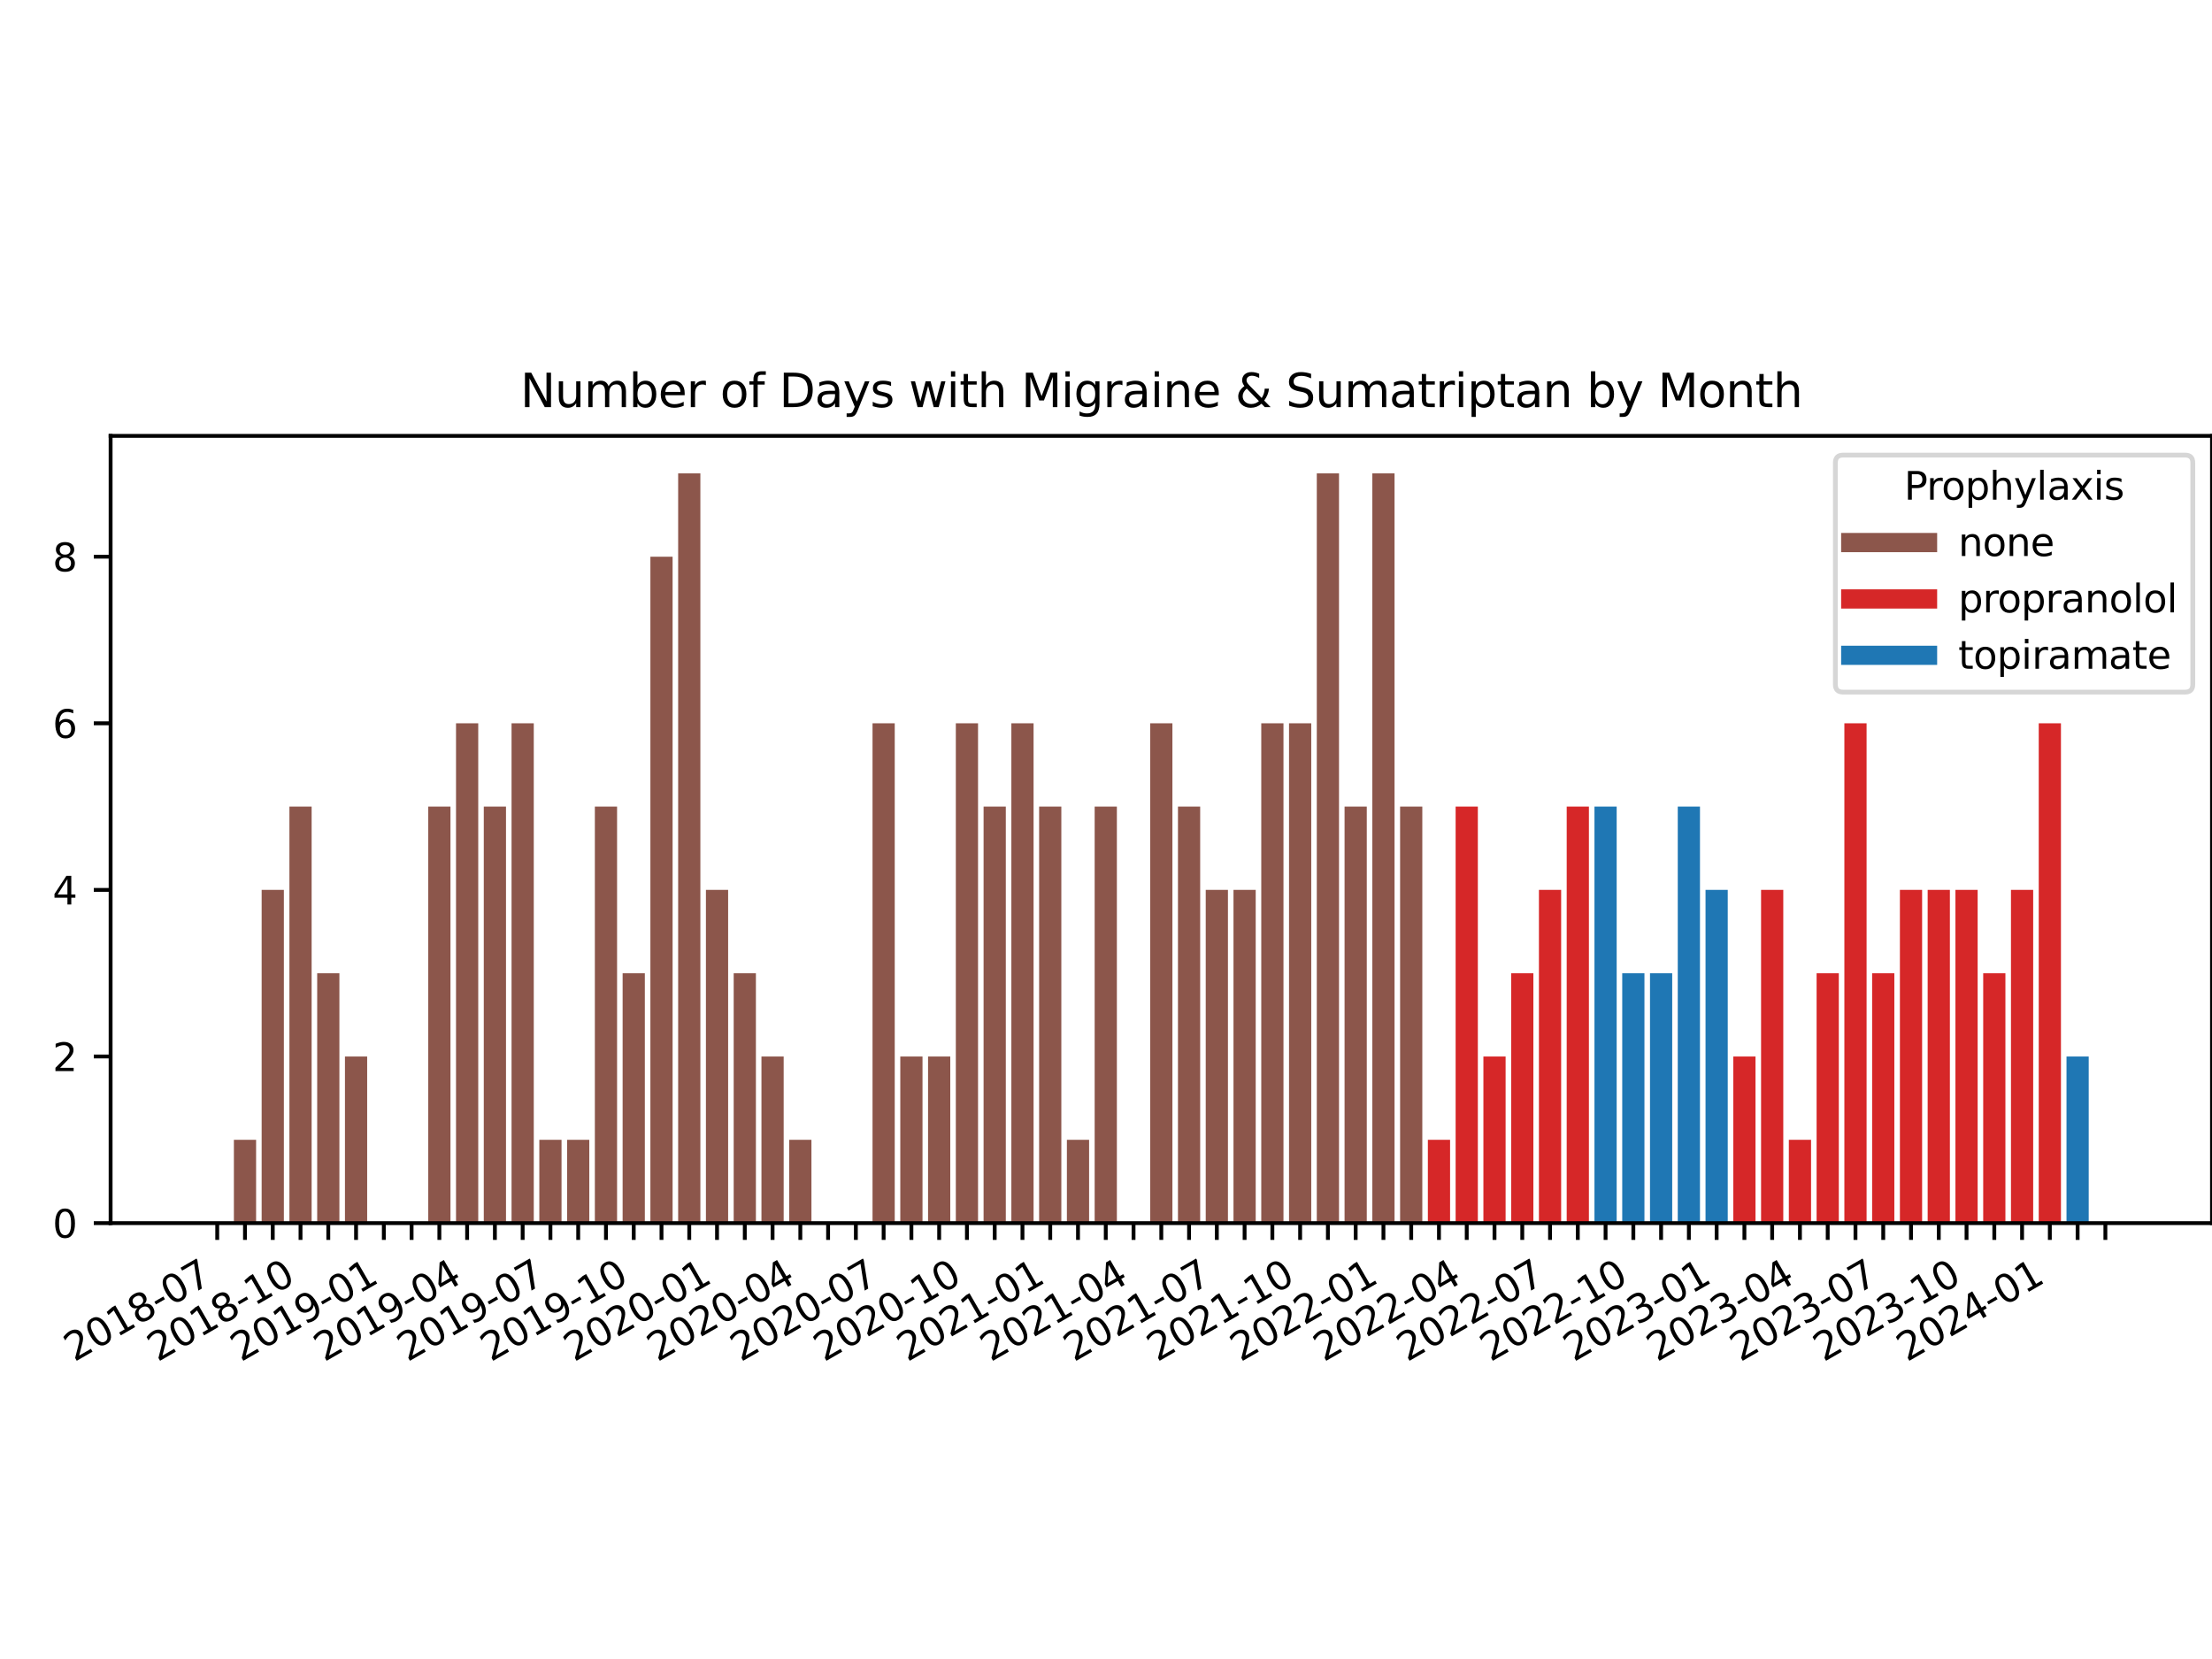 <?xml version="1.0" encoding="utf-8" standalone="no"?>
<!DOCTYPE svg PUBLIC "-//W3C//DTD SVG 1.1//EN"
  "http://www.w3.org/Graphics/SVG/1.1/DTD/svg11.dtd">
<svg xmlns:xlink="http://www.w3.org/1999/xlink" width="460.8pt" height="345.6pt" viewBox="0 0 460.8 345.6" xmlns="http://www.w3.org/2000/svg" version="1.1">
 <defs>
  <style type="text/css">*{stroke-linejoin: round; stroke-linecap: butt}</style>
 </defs>
 <g id="figure_1">
  <g id="patch_1">
   <path d="M 0 345.6 
L 460.8 345.6 
L 460.8 0 
L 0 0 
z
" style="fill: #ffffff"/>
  </g>
  <g id="axes_1">
   <g id="patch_2">
    <path d="M 23.04 254.793 
L 460.8 254.793 
L 460.8 90.807 
L 23.04 90.807 
z
" style="fill: #ffffff"/>
   </g>
   <g id="patch_3">
    <path d="M 42.938 254.793 
L 47.566 254.793 
L 47.566 254.793 
L 42.938 254.793 
z
" clip-path="url(#pf4ab4a00fb)" style="fill: #8c564b"/>
   </g>
   <g id="patch_4">
    <path d="M 48.723 254.793 
L 53.35 254.793 
L 53.35 237.44 
L 48.723 237.44 
z
" clip-path="url(#pf4ab4a00fb)" style="fill: #8c564b"/>
   </g>
   <g id="patch_5">
    <path d="M 54.507 254.793 
L 59.134 254.793 
L 59.134 185.381 
L 54.507 185.381 
z
" clip-path="url(#pf4ab4a00fb)" style="fill: #8c564b"/>
   </g>
   <g id="patch_6">
    <path d="M 60.291 254.793 
L 64.919 254.793 
L 64.919 168.028 
L 60.291 168.028 
z
" clip-path="url(#pf4ab4a00fb)" style="fill: #8c564b"/>
   </g>
   <g id="patch_7">
    <path d="M 66.076 254.793 
L 70.703 254.793 
L 70.703 202.734 
L 66.076 202.734 
z
" clip-path="url(#pf4ab4a00fb)" style="fill: #8c564b"/>
   </g>
   <g id="patch_8">
    <path d="M 71.86 254.793 
L 76.487 254.793 
L 76.487 220.087 
L 71.86 220.087 
z
" clip-path="url(#pf4ab4a00fb)" style="fill: #8c564b"/>
   </g>
   <g id="patch_9">
    <path d="M 77.644 254.793 
L 82.272 254.793 
L 82.272 254.793 
L 77.644 254.793 
z
" clip-path="url(#pf4ab4a00fb)" style="fill: #8c564b"/>
   </g>
   <g id="patch_10">
    <path d="M 83.429 254.793 
L 88.056 254.793 
L 88.056 254.793 
L 83.429 254.793 
z
" clip-path="url(#pf4ab4a00fb)" style="fill: #8c564b"/>
   </g>
   <g id="patch_11">
    <path d="M 89.213 254.793 
L 93.841 254.793 
L 93.841 168.028 
L 89.213 168.028 
z
" clip-path="url(#pf4ab4a00fb)" style="fill: #8c564b"/>
   </g>
   <g id="patch_12">
    <path d="M 94.997 254.793 
L 99.625 254.793 
L 99.625 150.675 
L 94.997 150.675 
z
" clip-path="url(#pf4ab4a00fb)" style="fill: #8c564b"/>
   </g>
   <g id="patch_13">
    <path d="M 100.782 254.793 
L 105.409 254.793 
L 105.409 168.028 
L 100.782 168.028 
z
" clip-path="url(#pf4ab4a00fb)" style="fill: #8c564b"/>
   </g>
   <g id="patch_14">
    <path d="M 106.566 254.793 
L 111.194 254.793 
L 111.194 150.675 
L 106.566 150.675 
z
" clip-path="url(#pf4ab4a00fb)" style="fill: #8c564b"/>
   </g>
   <g id="patch_15">
    <path d="M 112.35 254.793 
L 116.978 254.793 
L 116.978 237.44 
L 112.35 237.44 
z
" clip-path="url(#pf4ab4a00fb)" style="fill: #8c564b"/>
   </g>
   <g id="patch_16">
    <path d="M 118.135 254.793 
L 122.762 254.793 
L 122.762 237.44 
L 118.135 237.44 
z
" clip-path="url(#pf4ab4a00fb)" style="fill: #8c564b"/>
   </g>
   <g id="patch_17">
    <path d="M 123.919 254.793 
L 128.547 254.793 
L 128.547 168.028 
L 123.919 168.028 
z
" clip-path="url(#pf4ab4a00fb)" style="fill: #8c564b"/>
   </g>
   <g id="patch_18">
    <path d="M 129.704 254.793 
L 134.331 254.793 
L 134.331 202.734 
L 129.704 202.734 
z
" clip-path="url(#pf4ab4a00fb)" style="fill: #8c564b"/>
   </g>
   <g id="patch_19">
    <path d="M 135.488 254.793 
L 140.115 254.793 
L 140.115 115.969 
L 135.488 115.969 
z
" clip-path="url(#pf4ab4a00fb)" style="fill: #8c564b"/>
   </g>
   <g id="patch_20">
    <path d="M 141.272 254.793 
L 145.9 254.793 
L 145.9 98.616 
L 141.272 98.616 
z
" clip-path="url(#pf4ab4a00fb)" style="fill: #8c564b"/>
   </g>
   <g id="patch_21">
    <path d="M 147.057 254.793 
L 151.684 254.793 
L 151.684 185.381 
L 147.057 185.381 
z
" clip-path="url(#pf4ab4a00fb)" style="fill: #8c564b"/>
   </g>
   <g id="patch_22">
    <path d="M 152.841 254.793 
L 157.468 254.793 
L 157.468 202.734 
L 152.841 202.734 
z
" clip-path="url(#pf4ab4a00fb)" style="fill: #8c564b"/>
   </g>
   <g id="patch_23">
    <path d="M 158.625 254.793 
L 163.253 254.793 
L 163.253 220.087 
L 158.625 220.087 
z
" clip-path="url(#pf4ab4a00fb)" style="fill: #8c564b"/>
   </g>
   <g id="patch_24">
    <path d="M 164.41 254.793 
L 169.037 254.793 
L 169.037 237.44 
L 164.41 237.44 
z
" clip-path="url(#pf4ab4a00fb)" style="fill: #8c564b"/>
   </g>
   <g id="patch_25">
    <path d="M 170.194 254.793 
L 174.821 254.793 
L 174.821 254.793 
L 170.194 254.793 
z
" clip-path="url(#pf4ab4a00fb)" style="fill: #8c564b"/>
   </g>
   <g id="patch_26">
    <path d="M 175.978 254.793 
L 180.606 254.793 
L 180.606 254.793 
L 175.978 254.793 
z
" clip-path="url(#pf4ab4a00fb)" style="fill: #8c564b"/>
   </g>
   <g id="patch_27">
    <path d="M 181.763 254.793 
L 186.39 254.793 
L 186.39 150.675 
L 181.763 150.675 
z
" clip-path="url(#pf4ab4a00fb)" style="fill: #8c564b"/>
   </g>
   <g id="patch_28">
    <path d="M 187.547 254.793 
L 192.175 254.793 
L 192.175 220.087 
L 187.547 220.087 
z
" clip-path="url(#pf4ab4a00fb)" style="fill: #8c564b"/>
   </g>
   <g id="patch_29">
    <path d="M 193.331 254.793 
L 197.959 254.793 
L 197.959 220.087 
L 193.331 220.087 
z
" clip-path="url(#pf4ab4a00fb)" style="fill: #8c564b"/>
   </g>
   <g id="patch_30">
    <path d="M 199.116 254.793 
L 203.743 254.793 
L 203.743 150.675 
L 199.116 150.675 
z
" clip-path="url(#pf4ab4a00fb)" style="fill: #8c564b"/>
   </g>
   <g id="patch_31">
    <path d="M 204.9 254.793 
L 209.528 254.793 
L 209.528 168.028 
L 204.9 168.028 
z
" clip-path="url(#pf4ab4a00fb)" style="fill: #8c564b"/>
   </g>
   <g id="patch_32">
    <path d="M 210.684 254.793 
L 215.312 254.793 
L 215.312 150.675 
L 210.684 150.675 
z
" clip-path="url(#pf4ab4a00fb)" style="fill: #8c564b"/>
   </g>
   <g id="patch_33">
    <path d="M 216.469 254.793 
L 221.096 254.793 
L 221.096 168.028 
L 216.469 168.028 
z
" clip-path="url(#pf4ab4a00fb)" style="fill: #8c564b"/>
   </g>
   <g id="patch_34">
    <path d="M 222.253 254.793 
L 226.881 254.793 
L 226.881 237.44 
L 222.253 237.44 
z
" clip-path="url(#pf4ab4a00fb)" style="fill: #8c564b"/>
   </g>
   <g id="patch_35">
    <path d="M 228.038 254.793 
L 232.665 254.793 
L 232.665 168.028 
L 228.038 168.028 
z
" clip-path="url(#pf4ab4a00fb)" style="fill: #8c564b"/>
   </g>
   <g id="patch_36">
    <path d="M 233.822 254.793 
L 238.449 254.793 
L 238.449 254.793 
L 233.822 254.793 
z
" clip-path="url(#pf4ab4a00fb)" style="fill: #8c564b"/>
   </g>
   <g id="patch_37">
    <path d="M 239.606 254.793 
L 244.234 254.793 
L 244.234 150.675 
L 239.606 150.675 
z
" clip-path="url(#pf4ab4a00fb)" style="fill: #8c564b"/>
   </g>
   <g id="patch_38">
    <path d="M 245.391 254.793 
L 250.018 254.793 
L 250.018 168.028 
L 245.391 168.028 
z
" clip-path="url(#pf4ab4a00fb)" style="fill: #8c564b"/>
   </g>
   <g id="patch_39">
    <path d="M 251.175 254.793 
L 255.802 254.793 
L 255.802 185.381 
L 251.175 185.381 
z
" clip-path="url(#pf4ab4a00fb)" style="fill: #8c564b"/>
   </g>
   <g id="patch_40">
    <path d="M 256.959 254.793 
L 261.587 254.793 
L 261.587 185.381 
L 256.959 185.381 
z
" clip-path="url(#pf4ab4a00fb)" style="fill: #8c564b"/>
   </g>
   <g id="patch_41">
    <path d="M 262.744 254.793 
L 267.371 254.793 
L 267.371 150.675 
L 262.744 150.675 
z
" clip-path="url(#pf4ab4a00fb)" style="fill: #8c564b"/>
   </g>
   <g id="patch_42">
    <path d="M 268.528 254.793 
L 273.156 254.793 
L 273.156 150.675 
L 268.528 150.675 
z
" clip-path="url(#pf4ab4a00fb)" style="fill: #8c564b"/>
   </g>
   <g id="patch_43">
    <path d="M 274.312 254.793 
L 278.94 254.793 
L 278.94 98.616 
L 274.312 98.616 
z
" clip-path="url(#pf4ab4a00fb)" style="fill: #8c564b"/>
   </g>
   <g id="patch_44">
    <path d="M 280.097 254.793 
L 284.724 254.793 
L 284.724 168.028 
L 280.097 168.028 
z
" clip-path="url(#pf4ab4a00fb)" style="fill: #8c564b"/>
   </g>
   <g id="patch_45">
    <path d="M 285.881 254.793 
L 290.509 254.793 
L 290.509 98.616 
L 285.881 98.616 
z
" clip-path="url(#pf4ab4a00fb)" style="fill: #8c564b"/>
   </g>
   <g id="patch_46">
    <path d="M 291.665 254.793 
L 296.293 254.793 
L 296.293 168.028 
L 291.665 168.028 
z
" clip-path="url(#pf4ab4a00fb)" style="fill: #8c564b"/>
   </g>
   <g id="patch_47">
    <path d="M 297.45 254.793 
L 302.077 254.793 
L 302.077 237.44 
L 297.45 237.44 
z
" clip-path="url(#pf4ab4a00fb)" style="fill: #d62728"/>
   </g>
   <g id="patch_48">
    <path d="M 303.234 254.793 
L 307.862 254.793 
L 307.862 168.028 
L 303.234 168.028 
z
" clip-path="url(#pf4ab4a00fb)" style="fill: #d62728"/>
   </g>
   <g id="patch_49">
    <path d="M 309.019 254.793 
L 313.646 254.793 
L 313.646 220.087 
L 309.019 220.087 
z
" clip-path="url(#pf4ab4a00fb)" style="fill: #d62728"/>
   </g>
   <g id="patch_50">
    <path d="M 314.803 254.793 
L 319.43 254.793 
L 319.43 202.734 
L 314.803 202.734 
z
" clip-path="url(#pf4ab4a00fb)" style="fill: #d62728"/>
   </g>
   <g id="patch_51">
    <path d="M 320.587 254.793 
L 325.215 254.793 
L 325.215 185.381 
L 320.587 185.381 
z
" clip-path="url(#pf4ab4a00fb)" style="fill: #d62728"/>
   </g>
   <g id="patch_52">
    <path d="M 326.372 254.793 
L 330.999 254.793 
L 330.999 168.028 
L 326.372 168.028 
z
" clip-path="url(#pf4ab4a00fb)" style="fill: #d62728"/>
   </g>
   <g id="patch_53">
    <path d="M 332.156 254.793 
L 336.783 254.793 
L 336.783 168.028 
L 332.156 168.028 
z
" clip-path="url(#pf4ab4a00fb)" style="fill: #1f77b4"/>
   </g>
   <g id="patch_54">
    <path d="M 337.94 254.793 
L 342.568 254.793 
L 342.568 202.734 
L 337.94 202.734 
z
" clip-path="url(#pf4ab4a00fb)" style="fill: #1f77b4"/>
   </g>
   <g id="patch_55">
    <path d="M 343.725 254.793 
L 348.352 254.793 
L 348.352 202.734 
L 343.725 202.734 
z
" clip-path="url(#pf4ab4a00fb)" style="fill: #1f77b4"/>
   </g>
   <g id="patch_56">
    <path d="M 349.509 254.793 
L 354.136 254.793 
L 354.136 168.028 
L 349.509 168.028 
z
" clip-path="url(#pf4ab4a00fb)" style="fill: #1f77b4"/>
   </g>
   <g id="patch_57">
    <path d="M 355.293 254.793 
L 359.921 254.793 
L 359.921 185.381 
L 355.293 185.381 
z
" clip-path="url(#pf4ab4a00fb)" style="fill: #1f77b4"/>
   </g>
   <g id="patch_58">
    <path d="M 361.078 254.793 
L 365.705 254.793 
L 365.705 220.087 
L 361.078 220.087 
z
" clip-path="url(#pf4ab4a00fb)" style="fill: #d62728"/>
   </g>
   <g id="patch_59">
    <path d="M 366.862 254.793 
L 371.49 254.793 
L 371.49 185.381 
L 366.862 185.381 
z
" clip-path="url(#pf4ab4a00fb)" style="fill: #d62728"/>
   </g>
   <g id="patch_60">
    <path d="M 372.646 254.793 
L 377.274 254.793 
L 377.274 237.44 
L 372.646 237.44 
z
" clip-path="url(#pf4ab4a00fb)" style="fill: #d62728"/>
   </g>
   <g id="patch_61">
    <path d="M 378.431 254.793 
L 383.058 254.793 
L 383.058 202.734 
L 378.431 202.734 
z
" clip-path="url(#pf4ab4a00fb)" style="fill: #d62728"/>
   </g>
   <g id="patch_62">
    <path d="M 384.215 254.793 
L 388.843 254.793 
L 388.843 150.675 
L 384.215 150.675 
z
" clip-path="url(#pf4ab4a00fb)" style="fill: #d62728"/>
   </g>
   <g id="patch_63">
    <path d="M 389.999 254.793 
L 394.627 254.793 
L 394.627 202.734 
L 389.999 202.734 
z
" clip-path="url(#pf4ab4a00fb)" style="fill: #d62728"/>
   </g>
   <g id="patch_64">
    <path d="M 395.784 254.793 
L 400.411 254.793 
L 400.411 185.381 
L 395.784 185.381 
z
" clip-path="url(#pf4ab4a00fb)" style="fill: #d62728"/>
   </g>
   <g id="patch_65">
    <path d="M 401.568 254.793 
L 406.196 254.793 
L 406.196 185.381 
L 401.568 185.381 
z
" clip-path="url(#pf4ab4a00fb)" style="fill: #d62728"/>
   </g>
   <g id="patch_66">
    <path d="M 407.353 254.793 
L 411.98 254.793 
L 411.98 185.381 
L 407.353 185.381 
z
" clip-path="url(#pf4ab4a00fb)" style="fill: #d62728"/>
   </g>
   <g id="patch_67">
    <path d="M 413.137 254.793 
L 417.764 254.793 
L 417.764 202.734 
L 413.137 202.734 
z
" clip-path="url(#pf4ab4a00fb)" style="fill: #d62728"/>
   </g>
   <g id="patch_68">
    <path d="M 418.921 254.793 
L 423.549 254.793 
L 423.549 185.381 
L 418.921 185.381 
z
" clip-path="url(#pf4ab4a00fb)" style="fill: #d62728"/>
   </g>
   <g id="patch_69">
    <path d="M 424.706 254.793 
L 429.333 254.793 
L 429.333 150.675 
L 424.706 150.675 
z
" clip-path="url(#pf4ab4a00fb)" style="fill: #d62728"/>
   </g>
   <g id="patch_70">
    <path d="M 430.49 254.793 
L 435.117 254.793 
L 435.117 220.087 
L 430.49 220.087 
z
" clip-path="url(#pf4ab4a00fb)" style="fill: #1f77b4"/>
   </g>
   <g id="patch_71">
    <path d="M 436.274 254.793 
L 440.902 254.793 
L 440.902 254.793 
L 436.274 254.793 
z
" clip-path="url(#pf4ab4a00fb)" style="fill: #1f77b4"/>
   </g>
   <g id="matplotlib.axis_1">
    <g id="xtick_1">
     <g id="line2d_1">
      <defs>
       <path id="m34666453d9" d="M 0 0 
L 0 3.5 
" style="stroke: #000000; stroke-width: 0.8"/>
      </defs>
      <g>
       <use xlink:href="#m34666453d9" x="45.252" y="254.793" style="stroke: #000000; stroke-width: 0.8"/>
      </g>
     </g>
     <g id="text_1">
      <!-- 2018-07 -->
      <g transform="translate(15.472 283.771) rotate(-30) scale(0.08 -0.08)">
       <defs>
        <path id="DejaVuSans-32" d="M 1228 531 
L 3431 531 
L 3431 0 
L 469 0 
L 469 531 
Q 828 903 1448 1529 
Q 2069 2156 2228 2338 
Q 2531 2678 2651 2914 
Q 2772 3150 2772 3378 
Q 2772 3750 2511 3984 
Q 2250 4219 1831 4219 
Q 1534 4219 1204 4116 
Q 875 4013 500 3803 
L 500 4441 
Q 881 4594 1212 4672 
Q 1544 4750 1819 4750 
Q 2544 4750 2975 4387 
Q 3406 4025 3406 3419 
Q 3406 3131 3298 2873 
Q 3191 2616 2906 2266 
Q 2828 2175 2409 1742 
Q 1991 1309 1228 531 
z
" transform="scale(0.016)"/>
        <path id="DejaVuSans-30" d="M 2034 4250 
Q 1547 4250 1301 3770 
Q 1056 3291 1056 2328 
Q 1056 1369 1301 889 
Q 1547 409 2034 409 
Q 2525 409 2770 889 
Q 3016 1369 3016 2328 
Q 3016 3291 2770 3770 
Q 2525 4250 2034 4250 
z
M 2034 4750 
Q 2819 4750 3233 4129 
Q 3647 3509 3647 2328 
Q 3647 1150 3233 529 
Q 2819 -91 2034 -91 
Q 1250 -91 836 529 
Q 422 1150 422 2328 
Q 422 3509 836 4129 
Q 1250 4750 2034 4750 
z
" transform="scale(0.016)"/>
        <path id="DejaVuSans-31" d="M 794 531 
L 1825 531 
L 1825 4091 
L 703 3866 
L 703 4441 
L 1819 4666 
L 2450 4666 
L 2450 531 
L 3481 531 
L 3481 0 
L 794 0 
L 794 531 
z
" transform="scale(0.016)"/>
        <path id="DejaVuSans-38" d="M 2034 2216 
Q 1584 2216 1326 1975 
Q 1069 1734 1069 1313 
Q 1069 891 1326 650 
Q 1584 409 2034 409 
Q 2484 409 2743 651 
Q 3003 894 3003 1313 
Q 3003 1734 2745 1975 
Q 2488 2216 2034 2216 
z
M 1403 2484 
Q 997 2584 770 2862 
Q 544 3141 544 3541 
Q 544 4100 942 4425 
Q 1341 4750 2034 4750 
Q 2731 4750 3128 4425 
Q 3525 4100 3525 3541 
Q 3525 3141 3298 2862 
Q 3072 2584 2669 2484 
Q 3125 2378 3379 2068 
Q 3634 1759 3634 1313 
Q 3634 634 3220 271 
Q 2806 -91 2034 -91 
Q 1263 -91 848 271 
Q 434 634 434 1313 
Q 434 1759 690 2068 
Q 947 2378 1403 2484 
z
M 1172 3481 
Q 1172 3119 1398 2916 
Q 1625 2713 2034 2713 
Q 2441 2713 2670 2916 
Q 2900 3119 2900 3481 
Q 2900 3844 2670 4047 
Q 2441 4250 2034 4250 
Q 1625 4250 1398 4047 
Q 1172 3844 1172 3481 
z
" transform="scale(0.016)"/>
        <path id="DejaVuSans-2d" d="M 313 2009 
L 1997 2009 
L 1997 1497 
L 313 1497 
L 313 2009 
z
" transform="scale(0.016)"/>
        <path id="DejaVuSans-37" d="M 525 4666 
L 3525 4666 
L 3525 4397 
L 1831 0 
L 1172 0 
L 2766 4134 
L 525 4134 
L 525 4666 
z
" transform="scale(0.016)"/>
       </defs>
       <use xlink:href="#DejaVuSans-32"/>
       <use xlink:href="#DejaVuSans-30" x="63.623"/>
       <use xlink:href="#DejaVuSans-31" x="127.246"/>
       <use xlink:href="#DejaVuSans-38" x="190.869"/>
       <use xlink:href="#DejaVuSans-2d" x="254.492"/>
       <use xlink:href="#DejaVuSans-30" x="290.576"/>
       <use xlink:href="#DejaVuSans-37" x="354.199"/>
      </g>
     </g>
    </g>
    <g id="xtick_2">
     <g id="line2d_2">
      <g>
       <use xlink:href="#m34666453d9" x="51.036" y="254.793" style="stroke: #000000; stroke-width: 0.8"/>
      </g>
     </g>
    </g>
    <g id="xtick_3">
     <g id="line2d_3">
      <g>
       <use xlink:href="#m34666453d9" x="56.821" y="254.793" style="stroke: #000000; stroke-width: 0.8"/>
      </g>
     </g>
    </g>
    <g id="xtick_4">
     <g id="line2d_4">
      <g>
       <use xlink:href="#m34666453d9" x="62.605" y="254.793" style="stroke: #000000; stroke-width: 0.8"/>
      </g>
     </g>
     <g id="text_2">
      <!-- 2018-10 -->
      <g transform="translate(32.825 283.771) rotate(-30) scale(0.08 -0.08)">
       <use xlink:href="#DejaVuSans-32"/>
       <use xlink:href="#DejaVuSans-30" x="63.623"/>
       <use xlink:href="#DejaVuSans-31" x="127.246"/>
       <use xlink:href="#DejaVuSans-38" x="190.869"/>
       <use xlink:href="#DejaVuSans-2d" x="254.492"/>
       <use xlink:href="#DejaVuSans-31" x="290.576"/>
       <use xlink:href="#DejaVuSans-30" x="354.199"/>
      </g>
     </g>
    </g>
    <g id="xtick_5">
     <g id="line2d_5">
      <g>
       <use xlink:href="#m34666453d9" x="68.389" y="254.793" style="stroke: #000000; stroke-width: 0.8"/>
      </g>
     </g>
    </g>
    <g id="xtick_6">
     <g id="line2d_6">
      <g>
       <use xlink:href="#m34666453d9" x="74.174" y="254.793" style="stroke: #000000; stroke-width: 0.8"/>
      </g>
     </g>
    </g>
    <g id="xtick_7">
     <g id="line2d_7">
      <g>
       <use xlink:href="#m34666453d9" x="79.958" y="254.793" style="stroke: #000000; stroke-width: 0.8"/>
      </g>
     </g>
     <g id="text_3">
      <!-- 2019-01 -->
      <g transform="translate(50.178 283.771) rotate(-30) scale(0.08 -0.08)">
       <defs>
        <path id="DejaVuSans-39" d="M 703 97 
L 703 672 
Q 941 559 1184 500 
Q 1428 441 1663 441 
Q 2288 441 2617 861 
Q 2947 1281 2994 2138 
Q 2813 1869 2534 1725 
Q 2256 1581 1919 1581 
Q 1219 1581 811 2004 
Q 403 2428 403 3163 
Q 403 3881 828 4315 
Q 1253 4750 1959 4750 
Q 2769 4750 3195 4129 
Q 3622 3509 3622 2328 
Q 3622 1225 3098 567 
Q 2575 -91 1691 -91 
Q 1453 -91 1209 -44 
Q 966 3 703 97 
z
M 1959 2075 
Q 2384 2075 2632 2365 
Q 2881 2656 2881 3163 
Q 2881 3666 2632 3958 
Q 2384 4250 1959 4250 
Q 1534 4250 1286 3958 
Q 1038 3666 1038 3163 
Q 1038 2656 1286 2365 
Q 1534 2075 1959 2075 
z
" transform="scale(0.016)"/>
       </defs>
       <use xlink:href="#DejaVuSans-32"/>
       <use xlink:href="#DejaVuSans-30" x="63.623"/>
       <use xlink:href="#DejaVuSans-31" x="127.246"/>
       <use xlink:href="#DejaVuSans-39" x="190.869"/>
       <use xlink:href="#DejaVuSans-2d" x="254.492"/>
       <use xlink:href="#DejaVuSans-30" x="290.576"/>
       <use xlink:href="#DejaVuSans-31" x="354.199"/>
      </g>
     </g>
    </g>
    <g id="xtick_8">
     <g id="line2d_8">
      <g>
       <use xlink:href="#m34666453d9" x="85.742" y="254.793" style="stroke: #000000; stroke-width: 0.8"/>
      </g>
     </g>
    </g>
    <g id="xtick_9">
     <g id="line2d_9">
      <g>
       <use xlink:href="#m34666453d9" x="91.527" y="254.793" style="stroke: #000000; stroke-width: 0.8"/>
      </g>
     </g>
    </g>
    <g id="xtick_10">
     <g id="line2d_10">
      <g>
       <use xlink:href="#m34666453d9" x="97.311" y="254.793" style="stroke: #000000; stroke-width: 0.8"/>
      </g>
     </g>
     <g id="text_4">
      <!-- 2019-04 -->
      <g transform="translate(67.531 283.771) rotate(-30) scale(0.08 -0.08)">
       <defs>
        <path id="DejaVuSans-34" d="M 2419 4116 
L 825 1625 
L 2419 1625 
L 2419 4116 
z
M 2253 4666 
L 3047 4666 
L 3047 1625 
L 3713 1625 
L 3713 1100 
L 3047 1100 
L 3047 0 
L 2419 0 
L 2419 1100 
L 313 1100 
L 313 1709 
L 2253 4666 
z
" transform="scale(0.016)"/>
       </defs>
       <use xlink:href="#DejaVuSans-32"/>
       <use xlink:href="#DejaVuSans-30" x="63.623"/>
       <use xlink:href="#DejaVuSans-31" x="127.246"/>
       <use xlink:href="#DejaVuSans-39" x="190.869"/>
       <use xlink:href="#DejaVuSans-2d" x="254.492"/>
       <use xlink:href="#DejaVuSans-30" x="290.576"/>
       <use xlink:href="#DejaVuSans-34" x="354.199"/>
      </g>
     </g>
    </g>
    <g id="xtick_11">
     <g id="line2d_11">
      <g>
       <use xlink:href="#m34666453d9" x="103.095" y="254.793" style="stroke: #000000; stroke-width: 0.8"/>
      </g>
     </g>
    </g>
    <g id="xtick_12">
     <g id="line2d_12">
      <g>
       <use xlink:href="#m34666453d9" x="108.88" y="254.793" style="stroke: #000000; stroke-width: 0.8"/>
      </g>
     </g>
    </g>
    <g id="xtick_13">
     <g id="line2d_13">
      <g>
       <use xlink:href="#m34666453d9" x="114.664" y="254.793" style="stroke: #000000; stroke-width: 0.8"/>
      </g>
     </g>
     <g id="text_5">
      <!-- 2019-07 -->
      <g transform="translate(84.884 283.771) rotate(-30) scale(0.08 -0.08)">
       <use xlink:href="#DejaVuSans-32"/>
       <use xlink:href="#DejaVuSans-30" x="63.623"/>
       <use xlink:href="#DejaVuSans-31" x="127.246"/>
       <use xlink:href="#DejaVuSans-39" x="190.869"/>
       <use xlink:href="#DejaVuSans-2d" x="254.492"/>
       <use xlink:href="#DejaVuSans-30" x="290.576"/>
       <use xlink:href="#DejaVuSans-37" x="354.199"/>
      </g>
     </g>
    </g>
    <g id="xtick_14">
     <g id="line2d_14">
      <g>
       <use xlink:href="#m34666453d9" x="120.449" y="254.793" style="stroke: #000000; stroke-width: 0.8"/>
      </g>
     </g>
    </g>
    <g id="xtick_15">
     <g id="line2d_15">
      <g>
       <use xlink:href="#m34666453d9" x="126.233" y="254.793" style="stroke: #000000; stroke-width: 0.8"/>
      </g>
     </g>
    </g>
    <g id="xtick_16">
     <g id="line2d_16">
      <g>
       <use xlink:href="#m34666453d9" x="132.017" y="254.793" style="stroke: #000000; stroke-width: 0.8"/>
      </g>
     </g>
     <g id="text_6">
      <!-- 2019-10 -->
      <g transform="translate(102.237 283.771) rotate(-30) scale(0.08 -0.08)">
       <use xlink:href="#DejaVuSans-32"/>
       <use xlink:href="#DejaVuSans-30" x="63.623"/>
       <use xlink:href="#DejaVuSans-31" x="127.246"/>
       <use xlink:href="#DejaVuSans-39" x="190.869"/>
       <use xlink:href="#DejaVuSans-2d" x="254.492"/>
       <use xlink:href="#DejaVuSans-31" x="290.576"/>
       <use xlink:href="#DejaVuSans-30" x="354.199"/>
      </g>
     </g>
    </g>
    <g id="xtick_17">
     <g id="line2d_17">
      <g>
       <use xlink:href="#m34666453d9" x="137.802" y="254.793" style="stroke: #000000; stroke-width: 0.8"/>
      </g>
     </g>
    </g>
    <g id="xtick_18">
     <g id="line2d_18">
      <g>
       <use xlink:href="#m34666453d9" x="143.586" y="254.793" style="stroke: #000000; stroke-width: 0.8"/>
      </g>
     </g>
    </g>
    <g id="xtick_19">
     <g id="line2d_19">
      <g>
       <use xlink:href="#m34666453d9" x="149.37" y="254.793" style="stroke: #000000; stroke-width: 0.8"/>
      </g>
     </g>
     <g id="text_7">
      <!-- 2020-01 -->
      <g transform="translate(119.59 283.771) rotate(-30) scale(0.08 -0.08)">
       <use xlink:href="#DejaVuSans-32"/>
       <use xlink:href="#DejaVuSans-30" x="63.623"/>
       <use xlink:href="#DejaVuSans-32" x="127.246"/>
       <use xlink:href="#DejaVuSans-30" x="190.869"/>
       <use xlink:href="#DejaVuSans-2d" x="254.492"/>
       <use xlink:href="#DejaVuSans-30" x="290.576"/>
       <use xlink:href="#DejaVuSans-31" x="354.199"/>
      </g>
     </g>
    </g>
    <g id="xtick_20">
     <g id="line2d_20">
      <g>
       <use xlink:href="#m34666453d9" x="155.155" y="254.793" style="stroke: #000000; stroke-width: 0.8"/>
      </g>
     </g>
    </g>
    <g id="xtick_21">
     <g id="line2d_21">
      <g>
       <use xlink:href="#m34666453d9" x="160.939" y="254.793" style="stroke: #000000; stroke-width: 0.8"/>
      </g>
     </g>
    </g>
    <g id="xtick_22">
     <g id="line2d_22">
      <g>
       <use xlink:href="#m34666453d9" x="166.723" y="254.793" style="stroke: #000000; stroke-width: 0.8"/>
      </g>
     </g>
     <g id="text_8">
      <!-- 2020-04 -->
      <g transform="translate(136.944 283.771) rotate(-30) scale(0.08 -0.08)">
       <use xlink:href="#DejaVuSans-32"/>
       <use xlink:href="#DejaVuSans-30" x="63.623"/>
       <use xlink:href="#DejaVuSans-32" x="127.246"/>
       <use xlink:href="#DejaVuSans-30" x="190.869"/>
       <use xlink:href="#DejaVuSans-2d" x="254.492"/>
       <use xlink:href="#DejaVuSans-30" x="290.576"/>
       <use xlink:href="#DejaVuSans-34" x="354.199"/>
      </g>
     </g>
    </g>
    <g id="xtick_23">
     <g id="line2d_23">
      <g>
       <use xlink:href="#m34666453d9" x="172.508" y="254.793" style="stroke: #000000; stroke-width: 0.8"/>
      </g>
     </g>
    </g>
    <g id="xtick_24">
     <g id="line2d_24">
      <g>
       <use xlink:href="#m34666453d9" x="178.292" y="254.793" style="stroke: #000000; stroke-width: 0.8"/>
      </g>
     </g>
    </g>
    <g id="xtick_25">
     <g id="line2d_25">
      <g>
       <use xlink:href="#m34666453d9" x="184.076" y="254.793" style="stroke: #000000; stroke-width: 0.8"/>
      </g>
     </g>
     <g id="text_9">
      <!-- 2020-07 -->
      <g transform="translate(154.297 283.771) rotate(-30) scale(0.08 -0.08)">
       <use xlink:href="#DejaVuSans-32"/>
       <use xlink:href="#DejaVuSans-30" x="63.623"/>
       <use xlink:href="#DejaVuSans-32" x="127.246"/>
       <use xlink:href="#DejaVuSans-30" x="190.869"/>
       <use xlink:href="#DejaVuSans-2d" x="254.492"/>
       <use xlink:href="#DejaVuSans-30" x="290.576"/>
       <use xlink:href="#DejaVuSans-37" x="354.199"/>
      </g>
     </g>
    </g>
    <g id="xtick_26">
     <g id="line2d_26">
      <g>
       <use xlink:href="#m34666453d9" x="189.861" y="254.793" style="stroke: #000000; stroke-width: 0.8"/>
      </g>
     </g>
    </g>
    <g id="xtick_27">
     <g id="line2d_27">
      <g>
       <use xlink:href="#m34666453d9" x="195.645" y="254.793" style="stroke: #000000; stroke-width: 0.8"/>
      </g>
     </g>
    </g>
    <g id="xtick_28">
     <g id="line2d_28">
      <g>
       <use xlink:href="#m34666453d9" x="201.43" y="254.793" style="stroke: #000000; stroke-width: 0.8"/>
      </g>
     </g>
     <g id="text_10">
      <!-- 2020-10 -->
      <g transform="translate(171.65 283.771) rotate(-30) scale(0.08 -0.08)">
       <use xlink:href="#DejaVuSans-32"/>
       <use xlink:href="#DejaVuSans-30" x="63.623"/>
       <use xlink:href="#DejaVuSans-32" x="127.246"/>
       <use xlink:href="#DejaVuSans-30" x="190.869"/>
       <use xlink:href="#DejaVuSans-2d" x="254.492"/>
       <use xlink:href="#DejaVuSans-31" x="290.576"/>
       <use xlink:href="#DejaVuSans-30" x="354.199"/>
      </g>
     </g>
    </g>
    <g id="xtick_29">
     <g id="line2d_29">
      <g>
       <use xlink:href="#m34666453d9" x="207.214" y="254.793" style="stroke: #000000; stroke-width: 0.8"/>
      </g>
     </g>
    </g>
    <g id="xtick_30">
     <g id="line2d_30">
      <g>
       <use xlink:href="#m34666453d9" x="212.998" y="254.793" style="stroke: #000000; stroke-width: 0.8"/>
      </g>
     </g>
    </g>
    <g id="xtick_31">
     <g id="line2d_31">
      <g>
       <use xlink:href="#m34666453d9" x="218.783" y="254.793" style="stroke: #000000; stroke-width: 0.8"/>
      </g>
     </g>
     <g id="text_11">
      <!-- 2021-01 -->
      <g transform="translate(189.003 283.771) rotate(-30) scale(0.08 -0.08)">
       <use xlink:href="#DejaVuSans-32"/>
       <use xlink:href="#DejaVuSans-30" x="63.623"/>
       <use xlink:href="#DejaVuSans-32" x="127.246"/>
       <use xlink:href="#DejaVuSans-31" x="190.869"/>
       <use xlink:href="#DejaVuSans-2d" x="254.492"/>
       <use xlink:href="#DejaVuSans-30" x="290.576"/>
       <use xlink:href="#DejaVuSans-31" x="354.199"/>
      </g>
     </g>
    </g>
    <g id="xtick_32">
     <g id="line2d_32">
      <g>
       <use xlink:href="#m34666453d9" x="224.567" y="254.793" style="stroke: #000000; stroke-width: 0.8"/>
      </g>
     </g>
    </g>
    <g id="xtick_33">
     <g id="line2d_33">
      <g>
       <use xlink:href="#m34666453d9" x="230.351" y="254.793" style="stroke: #000000; stroke-width: 0.8"/>
      </g>
     </g>
    </g>
    <g id="xtick_34">
     <g id="line2d_34">
      <g>
       <use xlink:href="#m34666453d9" x="236.136" y="254.793" style="stroke: #000000; stroke-width: 0.8"/>
      </g>
     </g>
     <g id="text_12">
      <!-- 2021-04 -->
      <g transform="translate(206.356 283.771) rotate(-30) scale(0.08 -0.08)">
       <use xlink:href="#DejaVuSans-32"/>
       <use xlink:href="#DejaVuSans-30" x="63.623"/>
       <use xlink:href="#DejaVuSans-32" x="127.246"/>
       <use xlink:href="#DejaVuSans-31" x="190.869"/>
       <use xlink:href="#DejaVuSans-2d" x="254.492"/>
       <use xlink:href="#DejaVuSans-30" x="290.576"/>
       <use xlink:href="#DejaVuSans-34" x="354.199"/>
      </g>
     </g>
    </g>
    <g id="xtick_35">
     <g id="line2d_35">
      <g>
       <use xlink:href="#m34666453d9" x="241.92" y="254.793" style="stroke: #000000; stroke-width: 0.8"/>
      </g>
     </g>
    </g>
    <g id="xtick_36">
     <g id="line2d_36">
      <g>
       <use xlink:href="#m34666453d9" x="247.704" y="254.793" style="stroke: #000000; stroke-width: 0.8"/>
      </g>
     </g>
    </g>
    <g id="xtick_37">
     <g id="line2d_37">
      <g>
       <use xlink:href="#m34666453d9" x="253.489" y="254.793" style="stroke: #000000; stroke-width: 0.8"/>
      </g>
     </g>
     <g id="text_13">
      <!-- 2021-07 -->
      <g transform="translate(223.709 283.771) rotate(-30) scale(0.08 -0.08)">
       <use xlink:href="#DejaVuSans-32"/>
       <use xlink:href="#DejaVuSans-30" x="63.623"/>
       <use xlink:href="#DejaVuSans-32" x="127.246"/>
       <use xlink:href="#DejaVuSans-31" x="190.869"/>
       <use xlink:href="#DejaVuSans-2d" x="254.492"/>
       <use xlink:href="#DejaVuSans-30" x="290.576"/>
       <use xlink:href="#DejaVuSans-37" x="354.199"/>
      </g>
     </g>
    </g>
    <g id="xtick_38">
     <g id="line2d_38">
      <g>
       <use xlink:href="#m34666453d9" x="259.273" y="254.793" style="stroke: #000000; stroke-width: 0.8"/>
      </g>
     </g>
    </g>
    <g id="xtick_39">
     <g id="line2d_39">
      <g>
       <use xlink:href="#m34666453d9" x="265.057" y="254.793" style="stroke: #000000; stroke-width: 0.8"/>
      </g>
     </g>
    </g>
    <g id="xtick_40">
     <g id="line2d_40">
      <g>
       <use xlink:href="#m34666453d9" x="270.842" y="254.793" style="stroke: #000000; stroke-width: 0.8"/>
      </g>
     </g>
     <g id="text_14">
      <!-- 2021-10 -->
      <g transform="translate(241.062 283.771) rotate(-30) scale(0.08 -0.08)">
       <use xlink:href="#DejaVuSans-32"/>
       <use xlink:href="#DejaVuSans-30" x="63.623"/>
       <use xlink:href="#DejaVuSans-32" x="127.246"/>
       <use xlink:href="#DejaVuSans-31" x="190.869"/>
       <use xlink:href="#DejaVuSans-2d" x="254.492"/>
       <use xlink:href="#DejaVuSans-31" x="290.576"/>
       <use xlink:href="#DejaVuSans-30" x="354.199"/>
      </g>
     </g>
    </g>
    <g id="xtick_41">
     <g id="line2d_41">
      <g>
       <use xlink:href="#m34666453d9" x="276.626" y="254.793" style="stroke: #000000; stroke-width: 0.8"/>
      </g>
     </g>
    </g>
    <g id="xtick_42">
     <g id="line2d_42">
      <g>
       <use xlink:href="#m34666453d9" x="282.41" y="254.793" style="stroke: #000000; stroke-width: 0.8"/>
      </g>
     </g>
    </g>
    <g id="xtick_43">
     <g id="line2d_43">
      <g>
       <use xlink:href="#m34666453d9" x="288.195" y="254.793" style="stroke: #000000; stroke-width: 0.8"/>
      </g>
     </g>
     <g id="text_15">
      <!-- 2022-01 -->
      <g transform="translate(258.415 283.771) rotate(-30) scale(0.08 -0.08)">
       <use xlink:href="#DejaVuSans-32"/>
       <use xlink:href="#DejaVuSans-30" x="63.623"/>
       <use xlink:href="#DejaVuSans-32" x="127.246"/>
       <use xlink:href="#DejaVuSans-32" x="190.869"/>
       <use xlink:href="#DejaVuSans-2d" x="254.492"/>
       <use xlink:href="#DejaVuSans-30" x="290.576"/>
       <use xlink:href="#DejaVuSans-31" x="354.199"/>
      </g>
     </g>
    </g>
    <g id="xtick_44">
     <g id="line2d_44">
      <g>
       <use xlink:href="#m34666453d9" x="293.979" y="254.793" style="stroke: #000000; stroke-width: 0.8"/>
      </g>
     </g>
    </g>
    <g id="xtick_45">
     <g id="line2d_45">
      <g>
       <use xlink:href="#m34666453d9" x="299.764" y="254.793" style="stroke: #000000; stroke-width: 0.8"/>
      </g>
     </g>
    </g>
    <g id="xtick_46">
     <g id="line2d_46">
      <g>
       <use xlink:href="#m34666453d9" x="305.548" y="254.793" style="stroke: #000000; stroke-width: 0.8"/>
      </g>
     </g>
     <g id="text_16">
      <!-- 2022-04 -->
      <g transform="translate(275.768 283.771) rotate(-30) scale(0.08 -0.08)">
       <use xlink:href="#DejaVuSans-32"/>
       <use xlink:href="#DejaVuSans-30" x="63.623"/>
       <use xlink:href="#DejaVuSans-32" x="127.246"/>
       <use xlink:href="#DejaVuSans-32" x="190.869"/>
       <use xlink:href="#DejaVuSans-2d" x="254.492"/>
       <use xlink:href="#DejaVuSans-30" x="290.576"/>
       <use xlink:href="#DejaVuSans-34" x="354.199"/>
      </g>
     </g>
    </g>
    <g id="xtick_47">
     <g id="line2d_47">
      <g>
       <use xlink:href="#m34666453d9" x="311.332" y="254.793" style="stroke: #000000; stroke-width: 0.8"/>
      </g>
     </g>
    </g>
    <g id="xtick_48">
     <g id="line2d_48">
      <g>
       <use xlink:href="#m34666453d9" x="317.117" y="254.793" style="stroke: #000000; stroke-width: 0.8"/>
      </g>
     </g>
    </g>
    <g id="xtick_49">
     <g id="line2d_49">
      <g>
       <use xlink:href="#m34666453d9" x="322.901" y="254.793" style="stroke: #000000; stroke-width: 0.8"/>
      </g>
     </g>
     <g id="text_17">
      <!-- 2022-07 -->
      <g transform="translate(293.121 283.771) rotate(-30) scale(0.08 -0.08)">
       <use xlink:href="#DejaVuSans-32"/>
       <use xlink:href="#DejaVuSans-30" x="63.623"/>
       <use xlink:href="#DejaVuSans-32" x="127.246"/>
       <use xlink:href="#DejaVuSans-32" x="190.869"/>
       <use xlink:href="#DejaVuSans-2d" x="254.492"/>
       <use xlink:href="#DejaVuSans-30" x="290.576"/>
       <use xlink:href="#DejaVuSans-37" x="354.199"/>
      </g>
     </g>
    </g>
    <g id="xtick_50">
     <g id="line2d_50">
      <g>
       <use xlink:href="#m34666453d9" x="328.685" y="254.793" style="stroke: #000000; stroke-width: 0.8"/>
      </g>
     </g>
    </g>
    <g id="xtick_51">
     <g id="line2d_51">
      <g>
       <use xlink:href="#m34666453d9" x="334.47" y="254.793" style="stroke: #000000; stroke-width: 0.8"/>
      </g>
     </g>
    </g>
    <g id="xtick_52">
     <g id="line2d_52">
      <g>
       <use xlink:href="#m34666453d9" x="340.254" y="254.793" style="stroke: #000000; stroke-width: 0.8"/>
      </g>
     </g>
     <g id="text_18">
      <!-- 2022-10 -->
      <g transform="translate(310.474 283.771) rotate(-30) scale(0.08 -0.08)">
       <use xlink:href="#DejaVuSans-32"/>
       <use xlink:href="#DejaVuSans-30" x="63.623"/>
       <use xlink:href="#DejaVuSans-32" x="127.246"/>
       <use xlink:href="#DejaVuSans-32" x="190.869"/>
       <use xlink:href="#DejaVuSans-2d" x="254.492"/>
       <use xlink:href="#DejaVuSans-31" x="290.576"/>
       <use xlink:href="#DejaVuSans-30" x="354.199"/>
      </g>
     </g>
    </g>
    <g id="xtick_53">
     <g id="line2d_53">
      <g>
       <use xlink:href="#m34666453d9" x="346.038" y="254.793" style="stroke: #000000; stroke-width: 0.8"/>
      </g>
     </g>
    </g>
    <g id="xtick_54">
     <g id="line2d_54">
      <g>
       <use xlink:href="#m34666453d9" x="351.823" y="254.793" style="stroke: #000000; stroke-width: 0.8"/>
      </g>
     </g>
    </g>
    <g id="xtick_55">
     <g id="line2d_55">
      <g>
       <use xlink:href="#m34666453d9" x="357.607" y="254.793" style="stroke: #000000; stroke-width: 0.8"/>
      </g>
     </g>
     <g id="text_19">
      <!-- 2023-01 -->
      <g transform="translate(327.827 283.771) rotate(-30) scale(0.08 -0.08)">
       <defs>
        <path id="DejaVuSans-33" d="M 2597 2516 
Q 3050 2419 3304 2112 
Q 3559 1806 3559 1356 
Q 3559 666 3084 287 
Q 2609 -91 1734 -91 
Q 1441 -91 1130 -33 
Q 819 25 488 141 
L 488 750 
Q 750 597 1062 519 
Q 1375 441 1716 441 
Q 2309 441 2620 675 
Q 2931 909 2931 1356 
Q 2931 1769 2642 2001 
Q 2353 2234 1838 2234 
L 1294 2234 
L 1294 2753 
L 1863 2753 
Q 2328 2753 2575 2939 
Q 2822 3125 2822 3475 
Q 2822 3834 2567 4026 
Q 2313 4219 1838 4219 
Q 1578 4219 1281 4162 
Q 984 4106 628 3988 
L 628 4550 
Q 988 4650 1302 4700 
Q 1616 4750 1894 4750 
Q 2613 4750 3031 4423 
Q 3450 4097 3450 3541 
Q 3450 3153 3228 2886 
Q 3006 2619 2597 2516 
z
" transform="scale(0.016)"/>
       </defs>
       <use xlink:href="#DejaVuSans-32"/>
       <use xlink:href="#DejaVuSans-30" x="63.623"/>
       <use xlink:href="#DejaVuSans-32" x="127.246"/>
       <use xlink:href="#DejaVuSans-33" x="190.869"/>
       <use xlink:href="#DejaVuSans-2d" x="254.492"/>
       <use xlink:href="#DejaVuSans-30" x="290.576"/>
       <use xlink:href="#DejaVuSans-31" x="354.199"/>
      </g>
     </g>
    </g>
    <g id="xtick_56">
     <g id="line2d_56">
      <g>
       <use xlink:href="#m34666453d9" x="363.391" y="254.793" style="stroke: #000000; stroke-width: 0.8"/>
      </g>
     </g>
    </g>
    <g id="xtick_57">
     <g id="line2d_57">
      <g>
       <use xlink:href="#m34666453d9" x="369.176" y="254.793" style="stroke: #000000; stroke-width: 0.8"/>
      </g>
     </g>
    </g>
    <g id="xtick_58">
     <g id="line2d_58">
      <g>
       <use xlink:href="#m34666453d9" x="374.96" y="254.793" style="stroke: #000000; stroke-width: 0.8"/>
      </g>
     </g>
     <g id="text_20">
      <!-- 2023-04 -->
      <g transform="translate(345.18 283.771) rotate(-30) scale(0.08 -0.08)">
       <use xlink:href="#DejaVuSans-32"/>
       <use xlink:href="#DejaVuSans-30" x="63.623"/>
       <use xlink:href="#DejaVuSans-32" x="127.246"/>
       <use xlink:href="#DejaVuSans-33" x="190.869"/>
       <use xlink:href="#DejaVuSans-2d" x="254.492"/>
       <use xlink:href="#DejaVuSans-30" x="290.576"/>
       <use xlink:href="#DejaVuSans-34" x="354.199"/>
      </g>
     </g>
    </g>
    <g id="xtick_59">
     <g id="line2d_59">
      <g>
       <use xlink:href="#m34666453d9" x="380.745" y="254.793" style="stroke: #000000; stroke-width: 0.8"/>
      </g>
     </g>
    </g>
    <g id="xtick_60">
     <g id="line2d_60">
      <g>
       <use xlink:href="#m34666453d9" x="386.529" y="254.793" style="stroke: #000000; stroke-width: 0.8"/>
      </g>
     </g>
    </g>
    <g id="xtick_61">
     <g id="line2d_61">
      <g>
       <use xlink:href="#m34666453d9" x="392.313" y="254.793" style="stroke: #000000; stroke-width: 0.8"/>
      </g>
     </g>
     <g id="text_21">
      <!-- 2023-07 -->
      <g transform="translate(362.533 283.771) rotate(-30) scale(0.08 -0.08)">
       <use xlink:href="#DejaVuSans-32"/>
       <use xlink:href="#DejaVuSans-30" x="63.623"/>
       <use xlink:href="#DejaVuSans-32" x="127.246"/>
       <use xlink:href="#DejaVuSans-33" x="190.869"/>
       <use xlink:href="#DejaVuSans-2d" x="254.492"/>
       <use xlink:href="#DejaVuSans-30" x="290.576"/>
       <use xlink:href="#DejaVuSans-37" x="354.199"/>
      </g>
     </g>
    </g>
    <g id="xtick_62">
     <g id="line2d_62">
      <g>
       <use xlink:href="#m34666453d9" x="398.098" y="254.793" style="stroke: #000000; stroke-width: 0.8"/>
      </g>
     </g>
    </g>
    <g id="xtick_63">
     <g id="line2d_63">
      <g>
       <use xlink:href="#m34666453d9" x="403.882" y="254.793" style="stroke: #000000; stroke-width: 0.8"/>
      </g>
     </g>
    </g>
    <g id="xtick_64">
     <g id="line2d_64">
      <g>
       <use xlink:href="#m34666453d9" x="409.666" y="254.793" style="stroke: #000000; stroke-width: 0.8"/>
      </g>
     </g>
     <g id="text_22">
      <!-- 2023-10 -->
      <g transform="translate(379.886 283.771) rotate(-30) scale(0.08 -0.08)">
       <use xlink:href="#DejaVuSans-32"/>
       <use xlink:href="#DejaVuSans-30" x="63.623"/>
       <use xlink:href="#DejaVuSans-32" x="127.246"/>
       <use xlink:href="#DejaVuSans-33" x="190.869"/>
       <use xlink:href="#DejaVuSans-2d" x="254.492"/>
       <use xlink:href="#DejaVuSans-31" x="290.576"/>
       <use xlink:href="#DejaVuSans-30" x="354.199"/>
      </g>
     </g>
    </g>
    <g id="xtick_65">
     <g id="line2d_65">
      <g>
       <use xlink:href="#m34666453d9" x="415.451" y="254.793" style="stroke: #000000; stroke-width: 0.8"/>
      </g>
     </g>
    </g>
    <g id="xtick_66">
     <g id="line2d_66">
      <g>
       <use xlink:href="#m34666453d9" x="421.235" y="254.793" style="stroke: #000000; stroke-width: 0.8"/>
      </g>
     </g>
    </g>
    <g id="xtick_67">
     <g id="line2d_67">
      <g>
       <use xlink:href="#m34666453d9" x="427.019" y="254.793" style="stroke: #000000; stroke-width: 0.8"/>
      </g>
     </g>
     <g id="text_23">
      <!-- 2024-01 -->
      <g transform="translate(397.24 283.771) rotate(-30) scale(0.08 -0.08)">
       <use xlink:href="#DejaVuSans-32"/>
       <use xlink:href="#DejaVuSans-30" x="63.623"/>
       <use xlink:href="#DejaVuSans-32" x="127.246"/>
       <use xlink:href="#DejaVuSans-34" x="190.869"/>
       <use xlink:href="#DejaVuSans-2d" x="254.492"/>
       <use xlink:href="#DejaVuSans-30" x="290.576"/>
       <use xlink:href="#DejaVuSans-31" x="354.199"/>
      </g>
     </g>
    </g>
    <g id="xtick_68">
     <g id="line2d_68">
      <g>
       <use xlink:href="#m34666453d9" x="432.804" y="254.793" style="stroke: #000000; stroke-width: 0.8"/>
      </g>
     </g>
    </g>
    <g id="xtick_69">
     <g id="line2d_69">
      <g>
       <use xlink:href="#m34666453d9" x="438.588" y="254.793" style="stroke: #000000; stroke-width: 0.8"/>
      </g>
     </g>
    </g>
   </g>
   <g id="matplotlib.axis_2">
    <g id="ytick_1">
     <g id="line2d_70">
      <defs>
       <path id="mff62aab7c8" d="M 0 0 
L -3.5 0 
" style="stroke: #000000; stroke-width: 0.8"/>
      </defs>
      <g>
       <use xlink:href="#mff62aab7c8" x="23.04" y="254.793" style="stroke: #000000; stroke-width: 0.8"/>
      </g>
     </g>
     <g id="text_24">
      <!-- 0 -->
      <g transform="translate(10.95 257.833) scale(0.08 -0.08)">
       <use xlink:href="#DejaVuSans-30"/>
      </g>
     </g>
    </g>
    <g id="ytick_2">
     <g id="line2d_71">
      <g>
       <use xlink:href="#mff62aab7c8" x="23.04" y="220.087" style="stroke: #000000; stroke-width: 0.8"/>
      </g>
     </g>
     <g id="text_25">
      <!-- 2 -->
      <g transform="translate(10.95 223.126) scale(0.08 -0.08)">
       <use xlink:href="#DejaVuSans-32"/>
      </g>
     </g>
    </g>
    <g id="ytick_3">
     <g id="line2d_72">
      <g>
       <use xlink:href="#mff62aab7c8" x="23.04" y="185.381" style="stroke: #000000; stroke-width: 0.8"/>
      </g>
     </g>
     <g id="text_26">
      <!-- 4 -->
      <g transform="translate(10.95 188.42) scale(0.08 -0.08)">
       <use xlink:href="#DejaVuSans-34"/>
      </g>
     </g>
    </g>
    <g id="ytick_4">
     <g id="line2d_73">
      <g>
       <use xlink:href="#mff62aab7c8" x="23.04" y="150.675" style="stroke: #000000; stroke-width: 0.8"/>
      </g>
     </g>
     <g id="text_27">
      <!-- 6 -->
      <g transform="translate(10.95 153.714) scale(0.08 -0.08)">
       <defs>
        <path id="DejaVuSans-36" d="M 2113 2584 
Q 1688 2584 1439 2293 
Q 1191 2003 1191 1497 
Q 1191 994 1439 701 
Q 1688 409 2113 409 
Q 2538 409 2786 701 
Q 3034 994 3034 1497 
Q 3034 2003 2786 2293 
Q 2538 2584 2113 2584 
z
M 3366 4563 
L 3366 3988 
Q 3128 4100 2886 4159 
Q 2644 4219 2406 4219 
Q 1781 4219 1451 3797 
Q 1122 3375 1075 2522 
Q 1259 2794 1537 2939 
Q 1816 3084 2150 3084 
Q 2853 3084 3261 2657 
Q 3669 2231 3669 1497 
Q 3669 778 3244 343 
Q 2819 -91 2113 -91 
Q 1303 -91 875 529 
Q 447 1150 447 2328 
Q 447 3434 972 4092 
Q 1497 4750 2381 4750 
Q 2619 4750 2861 4703 
Q 3103 4656 3366 4563 
z
" transform="scale(0.016)"/>
       </defs>
       <use xlink:href="#DejaVuSans-36"/>
      </g>
     </g>
    </g>
    <g id="ytick_5">
     <g id="line2d_74">
      <g>
       <use xlink:href="#mff62aab7c8" x="23.04" y="115.969" style="stroke: #000000; stroke-width: 0.8"/>
      </g>
     </g>
     <g id="text_28">
      <!-- 8 -->
      <g transform="translate(10.95 119.008) scale(0.08 -0.08)">
       <use xlink:href="#DejaVuSans-38"/>
      </g>
     </g>
    </g>
   </g>
   <g id="patch_72">
    <path d="M 23.04 254.793 
L 23.04 90.807 
" style="fill: none; stroke: #000000; stroke-width: 0.8; stroke-linejoin: miter; stroke-linecap: square"/>
   </g>
   <g id="patch_73">
    <path d="M 460.8 254.793 
L 460.8 90.807 
" style="fill: none; stroke: #000000; stroke-width: 0.8; stroke-linejoin: miter; stroke-linecap: square"/>
   </g>
   <g id="patch_74">
    <path d="M 23.04 254.793 
L 460.8 254.793 
" style="fill: none; stroke: #000000; stroke-width: 0.8; stroke-linejoin: miter; stroke-linecap: square"/>
   </g>
   <g id="patch_75">
    <path d="M 23.04 90.807 
L 460.8 90.807 
" style="fill: none; stroke: #000000; stroke-width: 0.8; stroke-linejoin: miter; stroke-linecap: square"/>
   </g>
   <g id="text_29">
    <!-- Number of Days with Migraine &amp; Sumatriptan by Month -->
    <g transform="translate(108.396 84.807) scale(0.096 -0.096)">
     <defs>
      <path id="DejaVuSans-4e" d="M 628 4666 
L 1478 4666 
L 3547 763 
L 3547 4666 
L 4159 4666 
L 4159 0 
L 3309 0 
L 1241 3903 
L 1241 0 
L 628 0 
L 628 4666 
z
" transform="scale(0.016)"/>
      <path id="DejaVuSans-75" d="M 544 1381 
L 544 3500 
L 1119 3500 
L 1119 1403 
Q 1119 906 1312 657 
Q 1506 409 1894 409 
Q 2359 409 2629 706 
Q 2900 1003 2900 1516 
L 2900 3500 
L 3475 3500 
L 3475 0 
L 2900 0 
L 2900 538 
Q 2691 219 2414 64 
Q 2138 -91 1772 -91 
Q 1169 -91 856 284 
Q 544 659 544 1381 
z
M 1991 3584 
L 1991 3584 
z
" transform="scale(0.016)"/>
      <path id="DejaVuSans-6d" d="M 3328 2828 
Q 3544 3216 3844 3400 
Q 4144 3584 4550 3584 
Q 5097 3584 5394 3201 
Q 5691 2819 5691 2113 
L 5691 0 
L 5113 0 
L 5113 2094 
Q 5113 2597 4934 2840 
Q 4756 3084 4391 3084 
Q 3944 3084 3684 2787 
Q 3425 2491 3425 1978 
L 3425 0 
L 2847 0 
L 2847 2094 
Q 2847 2600 2669 2842 
Q 2491 3084 2119 3084 
Q 1678 3084 1418 2786 
Q 1159 2488 1159 1978 
L 1159 0 
L 581 0 
L 581 3500 
L 1159 3500 
L 1159 2956 
Q 1356 3278 1631 3431 
Q 1906 3584 2284 3584 
Q 2666 3584 2933 3390 
Q 3200 3197 3328 2828 
z
" transform="scale(0.016)"/>
      <path id="DejaVuSans-62" d="M 3116 1747 
Q 3116 2381 2855 2742 
Q 2594 3103 2138 3103 
Q 1681 3103 1420 2742 
Q 1159 2381 1159 1747 
Q 1159 1113 1420 752 
Q 1681 391 2138 391 
Q 2594 391 2855 752 
Q 3116 1113 3116 1747 
z
M 1159 2969 
Q 1341 3281 1617 3432 
Q 1894 3584 2278 3584 
Q 2916 3584 3314 3078 
Q 3713 2572 3713 1747 
Q 3713 922 3314 415 
Q 2916 -91 2278 -91 
Q 1894 -91 1617 61 
Q 1341 213 1159 525 
L 1159 0 
L 581 0 
L 581 4863 
L 1159 4863 
L 1159 2969 
z
" transform="scale(0.016)"/>
      <path id="DejaVuSans-65" d="M 3597 1894 
L 3597 1613 
L 953 1613 
Q 991 1019 1311 708 
Q 1631 397 2203 397 
Q 2534 397 2845 478 
Q 3156 559 3463 722 
L 3463 178 
Q 3153 47 2828 -22 
Q 2503 -91 2169 -91 
Q 1331 -91 842 396 
Q 353 884 353 1716 
Q 353 2575 817 3079 
Q 1281 3584 2069 3584 
Q 2775 3584 3186 3129 
Q 3597 2675 3597 1894 
z
M 3022 2063 
Q 3016 2534 2758 2815 
Q 2500 3097 2075 3097 
Q 1594 3097 1305 2825 
Q 1016 2553 972 2059 
L 3022 2063 
z
" transform="scale(0.016)"/>
      <path id="DejaVuSans-72" d="M 2631 2963 
Q 2534 3019 2420 3045 
Q 2306 3072 2169 3072 
Q 1681 3072 1420 2755 
Q 1159 2438 1159 1844 
L 1159 0 
L 581 0 
L 581 3500 
L 1159 3500 
L 1159 2956 
Q 1341 3275 1631 3429 
Q 1922 3584 2338 3584 
Q 2397 3584 2469 3576 
Q 2541 3569 2628 3553 
L 2631 2963 
z
" transform="scale(0.016)"/>
      <path id="DejaVuSans-20" transform="scale(0.016)"/>
      <path id="DejaVuSans-6f" d="M 1959 3097 
Q 1497 3097 1228 2736 
Q 959 2375 959 1747 
Q 959 1119 1226 758 
Q 1494 397 1959 397 
Q 2419 397 2687 759 
Q 2956 1122 2956 1747 
Q 2956 2369 2687 2733 
Q 2419 3097 1959 3097 
z
M 1959 3584 
Q 2709 3584 3137 3096 
Q 3566 2609 3566 1747 
Q 3566 888 3137 398 
Q 2709 -91 1959 -91 
Q 1206 -91 779 398 
Q 353 888 353 1747 
Q 353 2609 779 3096 
Q 1206 3584 1959 3584 
z
" transform="scale(0.016)"/>
      <path id="DejaVuSans-66" d="M 2375 4863 
L 2375 4384 
L 1825 4384 
Q 1516 4384 1395 4259 
Q 1275 4134 1275 3809 
L 1275 3500 
L 2222 3500 
L 2222 3053 
L 1275 3053 
L 1275 0 
L 697 0 
L 697 3053 
L 147 3053 
L 147 3500 
L 697 3500 
L 697 3744 
Q 697 4328 969 4595 
Q 1241 4863 1831 4863 
L 2375 4863 
z
" transform="scale(0.016)"/>
      <path id="DejaVuSans-44" d="M 1259 4147 
L 1259 519 
L 2022 519 
Q 2988 519 3436 956 
Q 3884 1394 3884 2338 
Q 3884 3275 3436 3711 
Q 2988 4147 2022 4147 
L 1259 4147 
z
M 628 4666 
L 1925 4666 
Q 3281 4666 3915 4102 
Q 4550 3538 4550 2338 
Q 4550 1131 3912 565 
Q 3275 0 1925 0 
L 628 0 
L 628 4666 
z
" transform="scale(0.016)"/>
      <path id="DejaVuSans-61" d="M 2194 1759 
Q 1497 1759 1228 1600 
Q 959 1441 959 1056 
Q 959 750 1161 570 
Q 1363 391 1709 391 
Q 2188 391 2477 730 
Q 2766 1069 2766 1631 
L 2766 1759 
L 2194 1759 
z
M 3341 1997 
L 3341 0 
L 2766 0 
L 2766 531 
Q 2569 213 2275 61 
Q 1981 -91 1556 -91 
Q 1019 -91 701 211 
Q 384 513 384 1019 
Q 384 1609 779 1909 
Q 1175 2209 1959 2209 
L 2766 2209 
L 2766 2266 
Q 2766 2663 2505 2880 
Q 2244 3097 1772 3097 
Q 1472 3097 1187 3025 
Q 903 2953 641 2809 
L 641 3341 
Q 956 3463 1253 3523 
Q 1550 3584 1831 3584 
Q 2591 3584 2966 3190 
Q 3341 2797 3341 1997 
z
" transform="scale(0.016)"/>
      <path id="DejaVuSans-79" d="M 2059 -325 
Q 1816 -950 1584 -1140 
Q 1353 -1331 966 -1331 
L 506 -1331 
L 506 -850 
L 844 -850 
Q 1081 -850 1212 -737 
Q 1344 -625 1503 -206 
L 1606 56 
L 191 3500 
L 800 3500 
L 1894 763 
L 2988 3500 
L 3597 3500 
L 2059 -325 
z
" transform="scale(0.016)"/>
      <path id="DejaVuSans-73" d="M 2834 3397 
L 2834 2853 
Q 2591 2978 2328 3040 
Q 2066 3103 1784 3103 
Q 1356 3103 1142 2972 
Q 928 2841 928 2578 
Q 928 2378 1081 2264 
Q 1234 2150 1697 2047 
L 1894 2003 
Q 2506 1872 2764 1633 
Q 3022 1394 3022 966 
Q 3022 478 2636 193 
Q 2250 -91 1575 -91 
Q 1294 -91 989 -36 
Q 684 19 347 128 
L 347 722 
Q 666 556 975 473 
Q 1284 391 1588 391 
Q 1994 391 2212 530 
Q 2431 669 2431 922 
Q 2431 1156 2273 1281 
Q 2116 1406 1581 1522 
L 1381 1569 
Q 847 1681 609 1914 
Q 372 2147 372 2553 
Q 372 3047 722 3315 
Q 1072 3584 1716 3584 
Q 2034 3584 2315 3537 
Q 2597 3491 2834 3397 
z
" transform="scale(0.016)"/>
      <path id="DejaVuSans-77" d="M 269 3500 
L 844 3500 
L 1563 769 
L 2278 3500 
L 2956 3500 
L 3675 769 
L 4391 3500 
L 4966 3500 
L 4050 0 
L 3372 0 
L 2619 2869 
L 1863 0 
L 1184 0 
L 269 3500 
z
" transform="scale(0.016)"/>
      <path id="DejaVuSans-69" d="M 603 3500 
L 1178 3500 
L 1178 0 
L 603 0 
L 603 3500 
z
M 603 4863 
L 1178 4863 
L 1178 4134 
L 603 4134 
L 603 4863 
z
" transform="scale(0.016)"/>
      <path id="DejaVuSans-74" d="M 1172 4494 
L 1172 3500 
L 2356 3500 
L 2356 3053 
L 1172 3053 
L 1172 1153 
Q 1172 725 1289 603 
Q 1406 481 1766 481 
L 2356 481 
L 2356 0 
L 1766 0 
Q 1100 0 847 248 
Q 594 497 594 1153 
L 594 3053 
L 172 3053 
L 172 3500 
L 594 3500 
L 594 4494 
L 1172 4494 
z
" transform="scale(0.016)"/>
      <path id="DejaVuSans-68" d="M 3513 2113 
L 3513 0 
L 2938 0 
L 2938 2094 
Q 2938 2591 2744 2837 
Q 2550 3084 2163 3084 
Q 1697 3084 1428 2787 
Q 1159 2491 1159 1978 
L 1159 0 
L 581 0 
L 581 4863 
L 1159 4863 
L 1159 2956 
Q 1366 3272 1645 3428 
Q 1925 3584 2291 3584 
Q 2894 3584 3203 3211 
Q 3513 2838 3513 2113 
z
" transform="scale(0.016)"/>
      <path id="DejaVuSans-4d" d="M 628 4666 
L 1569 4666 
L 2759 1491 
L 3956 4666 
L 4897 4666 
L 4897 0 
L 4281 0 
L 4281 4097 
L 3078 897 
L 2444 897 
L 1241 4097 
L 1241 0 
L 628 0 
L 628 4666 
z
" transform="scale(0.016)"/>
      <path id="DejaVuSans-67" d="M 2906 1791 
Q 2906 2416 2648 2759 
Q 2391 3103 1925 3103 
Q 1463 3103 1205 2759 
Q 947 2416 947 1791 
Q 947 1169 1205 825 
Q 1463 481 1925 481 
Q 2391 481 2648 825 
Q 2906 1169 2906 1791 
z
M 3481 434 
Q 3481 -459 3084 -895 
Q 2688 -1331 1869 -1331 
Q 1566 -1331 1297 -1286 
Q 1028 -1241 775 -1147 
L 775 -588 
Q 1028 -725 1275 -790 
Q 1522 -856 1778 -856 
Q 2344 -856 2625 -561 
Q 2906 -266 2906 331 
L 2906 616 
Q 2728 306 2450 153 
Q 2172 0 1784 0 
Q 1141 0 747 490 
Q 353 981 353 1791 
Q 353 2603 747 3093 
Q 1141 3584 1784 3584 
Q 2172 3584 2450 3431 
Q 2728 3278 2906 2969 
L 2906 3500 
L 3481 3500 
L 3481 434 
z
" transform="scale(0.016)"/>
      <path id="DejaVuSans-6e" d="M 3513 2113 
L 3513 0 
L 2938 0 
L 2938 2094 
Q 2938 2591 2744 2837 
Q 2550 3084 2163 3084 
Q 1697 3084 1428 2787 
Q 1159 2491 1159 1978 
L 1159 0 
L 581 0 
L 581 3500 
L 1159 3500 
L 1159 2956 
Q 1366 3272 1645 3428 
Q 1925 3584 2291 3584 
Q 2894 3584 3203 3211 
Q 3513 2838 3513 2113 
z
" transform="scale(0.016)"/>
      <path id="DejaVuSans-26" d="M 1556 2509 
Q 1272 2256 1139 2004 
Q 1006 1753 1006 1478 
Q 1006 1022 1337 719 
Q 1669 416 2169 416 
Q 2466 416 2725 514 
Q 2984 613 3213 813 
L 1556 2509 
z
M 1997 2859 
L 3584 1234 
Q 3769 1513 3872 1830 
Q 3975 2147 3994 2503 
L 4575 2503 
Q 4538 2091 4375 1687 
Q 4213 1284 3922 891 
L 4794 0 
L 4006 0 
L 3559 459 
Q 3234 181 2878 45 
Q 2522 -91 2113 -91 
Q 1359 -91 881 339 
Q 403 769 403 1441 
Q 403 1841 612 2192 
Q 822 2544 1241 2853 
Q 1091 3050 1012 3245 
Q 934 3441 934 3628 
Q 934 4134 1281 4442 
Q 1628 4750 2203 4750 
Q 2463 4750 2720 4694 
Q 2978 4638 3244 4525 
L 3244 3956 
Q 2972 4103 2725 4179 
Q 2478 4256 2266 4256 
Q 1938 4256 1733 4082 
Q 1528 3909 1528 3634 
Q 1528 3475 1620 3314 
Q 1713 3153 1997 2859 
z
" transform="scale(0.016)"/>
      <path id="DejaVuSans-53" d="M 3425 4513 
L 3425 3897 
Q 3066 4069 2747 4153 
Q 2428 4238 2131 4238 
Q 1616 4238 1336 4038 
Q 1056 3838 1056 3469 
Q 1056 3159 1242 3001 
Q 1428 2844 1947 2747 
L 2328 2669 
Q 3034 2534 3370 2195 
Q 3706 1856 3706 1288 
Q 3706 609 3251 259 
Q 2797 -91 1919 -91 
Q 1588 -91 1214 -16 
Q 841 59 441 206 
L 441 856 
Q 825 641 1194 531 
Q 1563 422 1919 422 
Q 2459 422 2753 634 
Q 3047 847 3047 1241 
Q 3047 1584 2836 1778 
Q 2625 1972 2144 2069 
L 1759 2144 
Q 1053 2284 737 2584 
Q 422 2884 422 3419 
Q 422 4038 858 4394 
Q 1294 4750 2059 4750 
Q 2388 4750 2728 4690 
Q 3069 4631 3425 4513 
z
" transform="scale(0.016)"/>
      <path id="DejaVuSans-70" d="M 1159 525 
L 1159 -1331 
L 581 -1331 
L 581 3500 
L 1159 3500 
L 1159 2969 
Q 1341 3281 1617 3432 
Q 1894 3584 2278 3584 
Q 2916 3584 3314 3078 
Q 3713 2572 3713 1747 
Q 3713 922 3314 415 
Q 2916 -91 2278 -91 
Q 1894 -91 1617 61 
Q 1341 213 1159 525 
z
M 3116 1747 
Q 3116 2381 2855 2742 
Q 2594 3103 2138 3103 
Q 1681 3103 1420 2742 
Q 1159 2381 1159 1747 
Q 1159 1113 1420 752 
Q 1681 391 2138 391 
Q 2594 391 2855 752 
Q 3116 1113 3116 1747 
z
" transform="scale(0.016)"/>
     </defs>
     <use xlink:href="#DejaVuSans-4e"/>
     <use xlink:href="#DejaVuSans-75" x="74.805"/>
     <use xlink:href="#DejaVuSans-6d" x="138.184"/>
     <use xlink:href="#DejaVuSans-62" x="235.596"/>
     <use xlink:href="#DejaVuSans-65" x="299.072"/>
     <use xlink:href="#DejaVuSans-72" x="360.596"/>
     <use xlink:href="#DejaVuSans-20" x="401.709"/>
     <use xlink:href="#DejaVuSans-6f" x="433.496"/>
     <use xlink:href="#DejaVuSans-66" x="494.678"/>
     <use xlink:href="#DejaVuSans-20" x="529.883"/>
     <use xlink:href="#DejaVuSans-44" x="561.67"/>
     <use xlink:href="#DejaVuSans-61" x="638.672"/>
     <use xlink:href="#DejaVuSans-79" x="699.951"/>
     <use xlink:href="#DejaVuSans-73" x="759.131"/>
     <use xlink:href="#DejaVuSans-20" x="811.23"/>
     <use xlink:href="#DejaVuSans-77" x="843.018"/>
     <use xlink:href="#DejaVuSans-69" x="924.805"/>
     <use xlink:href="#DejaVuSans-74" x="952.588"/>
     <use xlink:href="#DejaVuSans-68" x="991.797"/>
     <use xlink:href="#DejaVuSans-20" x="1055.176"/>
     <use xlink:href="#DejaVuSans-4d" x="1086.963"/>
     <use xlink:href="#DejaVuSans-69" x="1173.242"/>
     <use xlink:href="#DejaVuSans-67" x="1201.025"/>
     <use xlink:href="#DejaVuSans-72" x="1264.502"/>
     <use xlink:href="#DejaVuSans-61" x="1305.615"/>
     <use xlink:href="#DejaVuSans-69" x="1366.895"/>
     <use xlink:href="#DejaVuSans-6e" x="1394.678"/>
     <use xlink:href="#DejaVuSans-65" x="1458.057"/>
     <use xlink:href="#DejaVuSans-20" x="1519.58"/>
     <use xlink:href="#DejaVuSans-26" x="1551.367"/>
     <use xlink:href="#DejaVuSans-20" x="1629.346"/>
     <use xlink:href="#DejaVuSans-53" x="1661.133"/>
     <use xlink:href="#DejaVuSans-75" x="1724.609"/>
     <use xlink:href="#DejaVuSans-6d" x="1787.988"/>
     <use xlink:href="#DejaVuSans-61" x="1885.4"/>
     <use xlink:href="#DejaVuSans-74" x="1946.68"/>
     <use xlink:href="#DejaVuSans-72" x="1985.889"/>
     <use xlink:href="#DejaVuSans-69" x="2027.002"/>
     <use xlink:href="#DejaVuSans-70" x="2054.785"/>
     <use xlink:href="#DejaVuSans-74" x="2118.262"/>
     <use xlink:href="#DejaVuSans-61" x="2157.471"/>
     <use xlink:href="#DejaVuSans-6e" x="2218.75"/>
     <use xlink:href="#DejaVuSans-20" x="2282.129"/>
     <use xlink:href="#DejaVuSans-62" x="2313.916"/>
     <use xlink:href="#DejaVuSans-79" x="2377.393"/>
     <use xlink:href="#DejaVuSans-20" x="2436.572"/>
     <use xlink:href="#DejaVuSans-4d" x="2468.359"/>
     <use xlink:href="#DejaVuSans-6f" x="2554.639"/>
     <use xlink:href="#DejaVuSans-6e" x="2615.82"/>
     <use xlink:href="#DejaVuSans-74" x="2679.199"/>
     <use xlink:href="#DejaVuSans-68" x="2718.408"/>
    </g>
   </g>
   <g id="legend_1">
    <g id="patch_76">
     <path d="M 383.942 144.177 
L 455.2 144.177 
Q 456.8 144.177 456.8 142.577 
L 456.8 96.407 
Q 456.8 94.807 455.2 94.807 
L 383.942 94.807 
Q 382.342 94.807 382.342 96.407 
L 382.342 142.577 
Q 382.342 144.177 383.942 144.177 
z
" style="fill: #ffffff; opacity: 0.8; stroke: #cccccc; stroke-linejoin: miter"/>
    </g>
    <g id="text_30">
     <!-- Prophylaxis -->
     <g transform="translate(396.661 104.086) scale(0.08 -0.08)">
      <defs>
       <path id="DejaVuSans-50" d="M 1259 4147 
L 1259 2394 
L 2053 2394 
Q 2494 2394 2734 2622 
Q 2975 2850 2975 3272 
Q 2975 3691 2734 3919 
Q 2494 4147 2053 4147 
L 1259 4147 
z
M 628 4666 
L 2053 4666 
Q 2838 4666 3239 4311 
Q 3641 3956 3641 3272 
Q 3641 2581 3239 2228 
Q 2838 1875 2053 1875 
L 1259 1875 
L 1259 0 
L 628 0 
L 628 4666 
z
" transform="scale(0.016)"/>
       <path id="DejaVuSans-6c" d="M 603 4863 
L 1178 4863 
L 1178 0 
L 603 0 
L 603 4863 
z
" transform="scale(0.016)"/>
       <path id="DejaVuSans-78" d="M 3513 3500 
L 2247 1797 
L 3578 0 
L 2900 0 
L 1881 1375 
L 863 0 
L 184 0 
L 1544 1831 
L 300 3500 
L 978 3500 
L 1906 2253 
L 2834 3500 
L 3513 3500 
z
" transform="scale(0.016)"/>
      </defs>
      <use xlink:href="#DejaVuSans-50"/>
      <use xlink:href="#DejaVuSans-72" x="58.553"/>
      <use xlink:href="#DejaVuSans-6f" x="97.416"/>
      <use xlink:href="#DejaVuSans-70" x="158.598"/>
      <use xlink:href="#DejaVuSans-68" x="222.074"/>
      <use xlink:href="#DejaVuSans-79" x="285.453"/>
      <use xlink:href="#DejaVuSans-6c" x="344.633"/>
      <use xlink:href="#DejaVuSans-61" x="372.416"/>
      <use xlink:href="#DejaVuSans-78" x="433.695"/>
      <use xlink:href="#DejaVuSans-69" x="492.875"/>
      <use xlink:href="#DejaVuSans-73" x="520.658"/>
     </g>
    </g>
    <g id="line2d_75">
     <path d="M 385.543 113.028 
L 393.543 113.028 
L 401.543 113.028 
" style="fill: none; stroke: #8c564b; stroke-width: 4; stroke-linecap: square"/>
    </g>
    <g id="text_31">
     <!-- none -->
     <g transform="translate(407.942 115.828) scale(0.08 -0.08)">
      <use xlink:href="#DejaVuSans-6e"/>
      <use xlink:href="#DejaVuSans-6f" x="63.379"/>
      <use xlink:href="#DejaVuSans-6e" x="124.561"/>
      <use xlink:href="#DejaVuSans-65" x="187.939"/>
     </g>
    </g>
    <g id="line2d_76">
     <path d="M 385.543 124.771 
L 393.543 124.771 
L 401.543 124.771 
" style="fill: none; stroke: #d62728; stroke-width: 4; stroke-linecap: square"/>
    </g>
    <g id="text_32">
     <!-- propranolol -->
     <g transform="translate(407.942 127.571) scale(0.08 -0.08)">
      <use xlink:href="#DejaVuSans-70"/>
      <use xlink:href="#DejaVuSans-72" x="63.477"/>
      <use xlink:href="#DejaVuSans-6f" x="102.34"/>
      <use xlink:href="#DejaVuSans-70" x="163.521"/>
      <use xlink:href="#DejaVuSans-72" x="226.998"/>
      <use xlink:href="#DejaVuSans-61" x="268.111"/>
      <use xlink:href="#DejaVuSans-6e" x="329.391"/>
      <use xlink:href="#DejaVuSans-6f" x="392.77"/>
      <use xlink:href="#DejaVuSans-6c" x="453.951"/>
      <use xlink:href="#DejaVuSans-6f" x="481.734"/>
      <use xlink:href="#DejaVuSans-6c" x="542.916"/>
     </g>
    </g>
    <g id="line2d_77">
     <path d="M 385.543 136.513 
L 393.543 136.513 
L 401.543 136.513 
" style="fill: none; stroke: #1f77b4; stroke-width: 4; stroke-linecap: square"/>
    </g>
    <g id="text_33">
     <!-- topiramate -->
     <g transform="translate(407.942 139.313) scale(0.08 -0.08)">
      <use xlink:href="#DejaVuSans-74"/>
      <use xlink:href="#DejaVuSans-6f" x="39.209"/>
      <use xlink:href="#DejaVuSans-70" x="100.391"/>
      <use xlink:href="#DejaVuSans-69" x="163.867"/>
      <use xlink:href="#DejaVuSans-72" x="191.65"/>
      <use xlink:href="#DejaVuSans-61" x="232.764"/>
      <use xlink:href="#DejaVuSans-6d" x="294.043"/>
      <use xlink:href="#DejaVuSans-61" x="391.455"/>
      <use xlink:href="#DejaVuSans-74" x="452.734"/>
      <use xlink:href="#DejaVuSans-65" x="491.943"/>
     </g>
    </g>
   </g>
  </g>
 </g>
 <defs>
  <clipPath id="pf4ab4a00fb">
   <rect x="23.04" y="90.807" width="437.76" height="163.986"/>
  </clipPath>
 </defs>
</svg>

